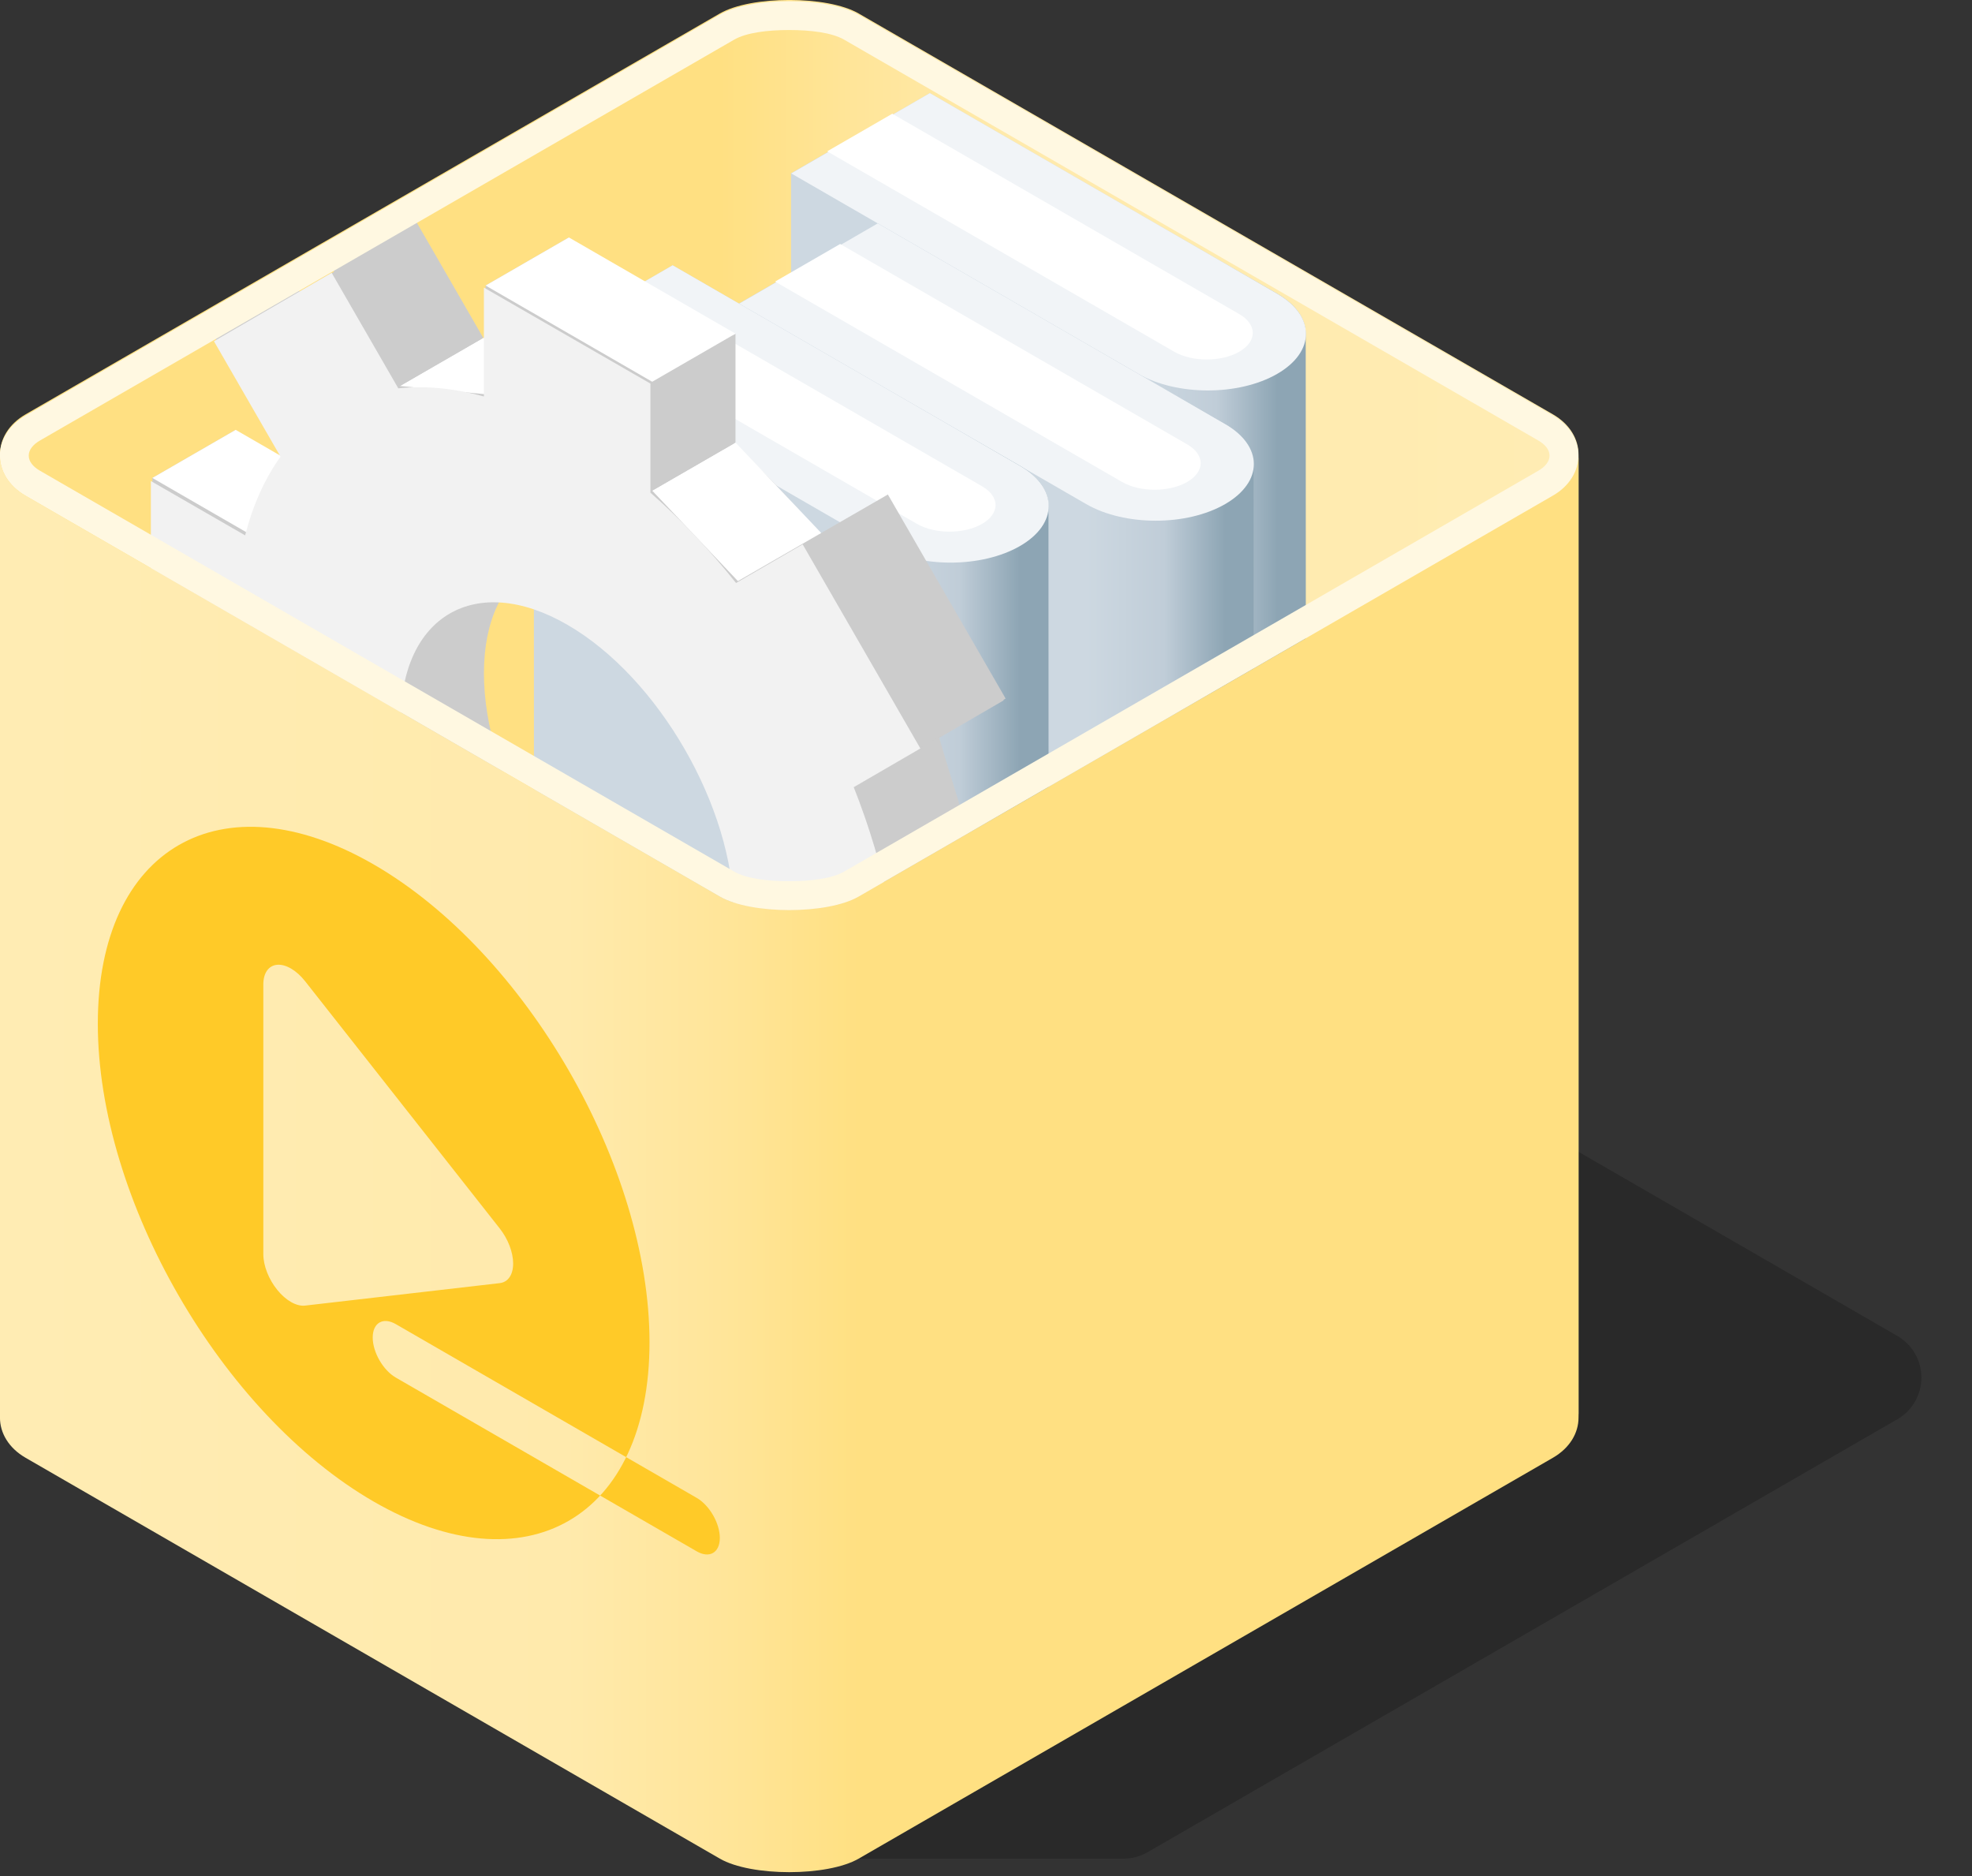 <?xml version="1.0" encoding="UTF-8" standalone="no"?>
<!DOCTYPE svg PUBLIC "-//W3C//DTD SVG 1.1//EN" "http://www.w3.org/Graphics/SVG/1.1/DTD/svg11.dtd">
<svg width="100%" height="100%" viewBox="0 0 205 195" version="1.1" xmlns="http://www.w3.org/2000/svg" xmlns:xlink="http://www.w3.org/1999/xlink" xml:space="preserve" xmlns:serif="http://www.serif.com/" style="fill-rule:evenodd;clip-rule:evenodd;stroke-linejoin:round;stroke-miterlimit:2;">
    <rect x="0" y="0" width="205" height="195" fill="#333333" stroke="none"/>
    <g transform="matrix(1,0,0,1,-913.879,-1527.64)">
        <g id="Package-amber-light" serif:id="Package amber light" transform="matrix(1,0,0,1,131.179,1474.06)">
            <g transform="matrix(1,0,0,1,-1040.5,-1365.7)">
                <path d="M1912.47,1612.47C1912.47,1612.47 1934.32,1612.47 1940,1612.47C1940.88,1612.47 1941.74,1612.24 1942.5,1611.8C1950.78,1607.02 2001.16,1577.94 2020.44,1566.8C2021.99,1565.91 2022.94,1564.26 2022.94,1562.47C2022.94,1560.69 2021.99,1559.04 2020.44,1558.14C2008.05,1550.99 1984.64,1537.47 1984.64,1537.47L1984.64,1556.37C1984.64,1565.31 1979.88,1573.56 1972.14,1578.02C1951.48,1589.95 1912.47,1612.47 1912.47,1612.47Z" style="fill-opacity:0.2;"/>
            </g>
            <g transform="matrix(1,0,0,-1,366.782,363.315)">
                <path d="M580.013,162.425L580.014,162.5L580.014,262.5C580.014,264.071 579.126,265.641 577.35,266.667C562.917,275 519.615,300 505.181,308.333C501.936,310.207 493.993,310.207 490.748,308.333C476.314,300 433.013,275 418.579,266.667C416.803,265.641 415.915,264.071 415.915,262.5L415.915,162.5C415.915,164.071 416.803,165.641 418.579,166.667C433.013,175 476.314,200 490.748,208.333C493.993,210.207 501.936,210.207 505.181,208.333C519.615,200 562.917,175 577.35,166.667C579.154,165.625 580.042,164.021 580.013,162.425ZM415.916,162.425L415.915,162.5L415.916,162.425ZM580.012,162.353C580.012,162.353 580.008,162.278 580.008,162.278L580.012,162.353ZM415.921,162.278L415.917,162.353C415.917,162.353 415.921,162.278 415.921,162.278ZM580.004,162.206C580.004,162.206 579.997,162.131 579.997,162.131L580.004,162.206ZM415.932,162.131L415.925,162.206C415.925,162.206 415.932,162.131 415.932,162.131ZM579.991,162.059C579.991,162.059 579.982,161.984 579.982,161.984L579.991,162.059ZM415.948,161.984L415.938,162.059C415.938,162.059 415.948,161.984 415.948,161.984ZM579.973,161.912C579.973,161.912 579.961,161.838 579.961,161.838L579.973,161.912ZM415.968,161.838L415.956,161.912C415.956,161.912 415.968,161.838 415.968,161.838ZM579.949,161.766C579.949,161.766 579.935,161.692 579.935,161.692L579.949,161.766ZM415.994,161.692L415.98,161.766C415.98,161.766 415.994,161.692 415.994,161.692ZM579.921,161.62C579.921,161.62 579.903,161.546 579.903,161.546L579.921,161.62ZM416.026,161.546L416.009,161.62C416.009,161.62 416.026,161.546 416.026,161.546ZM579.887,161.475C579.887,161.475 579.867,161.401 579.867,161.401L579.887,161.475ZM416.062,161.401L416.042,161.475C416.042,161.475 416.062,161.401 416.062,161.401ZM579.848,161.331C579.848,161.331 579.825,161.257 579.825,161.257L579.848,161.331ZM416.104,161.257L416.081,161.331C416.081,161.331 416.104,161.257 416.104,161.257ZM579.804,161.187C579.804,161.187 579.778,161.114 579.778,161.114L579.804,161.187ZM416.151,161.114L416.126,161.187C416.126,161.187 416.151,161.114 416.151,161.114ZM579.754,161.044C579.754,161.044 579.726,160.972 579.726,160.972L579.754,161.044ZM416.203,160.972L416.175,161.044C416.175,161.044 416.203,160.972 416.203,160.972ZM579.7,160.902C579.7,160.902 579.669,160.83 579.669,160.83L579.7,160.902ZM416.26,160.83L416.23,160.902C416.23,160.902 416.26,160.83 416.26,160.83ZM579.64,160.762C579.64,160.762 579.606,160.69 579.606,160.69L579.64,160.762ZM416.323,160.69L416.289,160.762C416.289,160.762 416.323,160.69 416.323,160.69ZM579.575,160.622C579.575,160.622 579.539,160.552 579.539,160.552L579.575,160.622ZM416.391,160.552L416.355,160.622C416.355,160.622 416.391,160.552 416.391,160.552ZM579.504,160.484C579.504,160.484 579.466,160.414 579.466,160.414L579.504,160.484ZM416.464,160.414L416.425,160.484C416.425,160.484 416.464,160.414 416.464,160.414ZM579.429,160.347C579.429,160.347 579.388,160.278 579.388,160.278L579.429,160.347ZM416.542,160.278L416.5,160.347C416.5,160.347 416.542,160.278 416.542,160.278ZM579.348,160.212C579.348,160.212 579.304,160.143 579.304,160.143L579.348,160.212ZM416.625,160.143L416.581,160.212C416.581,160.212 416.625,160.143 416.625,160.143ZM579.262,160.079C579.262,160.079 579.215,160.01 579.215,160.01L579.262,160.079ZM416.714,160.01L416.667,160.079C416.667,160.079 416.714,160.01 416.714,160.01ZM579.171,159.947C579.171,159.947 579.122,159.879 579.122,159.879L579.171,159.947ZM416.808,159.879L416.758,159.947C416.758,159.947 416.808,159.879 416.808,159.879ZM579.075,159.816C579.075,159.816 579.023,159.75 579.023,159.75L579.075,159.816ZM416.907,159.75L416.854,159.816C416.854,159.816 416.907,159.75 416.907,159.75ZM578.974,159.688C578.974,159.688 578.918,159.622 578.918,159.622L578.974,159.688ZM417.011,159.622L416.956,159.688C416.956,159.688 417.011,159.622 417.011,159.622ZM578.867,159.562C578.867,159.562 578.809,159.497 578.809,159.497L578.867,159.562ZM417.121,159.497L417.062,159.562C417.062,159.562 417.121,159.497 417.121,159.497ZM578.755,159.438C578.755,159.438 578.694,159.374 578.694,159.374L578.755,159.438ZM417.236,159.374L417.174,159.438C417.174,159.438 417.236,159.374 417.236,159.374ZM578.638,159.316C578.638,159.316 578.573,159.253 578.573,159.253L578.638,159.316ZM417.356,159.253L417.291,159.316C417.291,159.316 417.356,159.253 417.356,159.253ZM578.516,159.196C578.516,159.196 578.448,159.134 578.448,159.134L578.516,159.196ZM417.481,159.134L417.413,159.196C417.413,159.196 417.481,159.134 417.481,159.134ZM578.388,159.079C578.388,159.079 578.317,159.017 578.317,159.017L578.388,159.079ZM417.612,159.017L417.541,159.079C417.541,159.079 417.612,159.017 417.612,159.017ZM578.256,158.964C578.256,158.964 578.181,158.903 578.181,158.903L578.256,158.964ZM417.749,158.903L417.674,158.964C417.674,158.964 417.749,158.903 417.749,158.903ZM578.118,158.852C578.118,158.852 578.038,158.791 578.038,158.791L578.118,158.852ZM417.891,158.791L417.811,158.852C417.811,158.852 417.891,158.791 417.891,158.791ZM577.975,158.742C577.975,158.742 577.89,158.682 577.89,158.682L577.975,158.742ZM418.039,158.682L417.955,158.742C417.955,158.742 418.039,158.682 418.039,158.682ZM577.826,158.636C577.826,158.636 577.734,158.573 577.734,158.573L577.826,158.636ZM418.195,158.574L418.103,158.636C418.103,158.636 418.195,158.574 418.195,158.574ZM577.673,158.532C577.673,158.532 577.567,158.465 577.567,158.465L577.673,158.532ZM418.362,158.465L418.256,158.532C418.256,158.532 418.362,158.465 418.362,158.465ZM577.514,158.431L577.35,158.333C577.406,158.366 577.461,158.398 577.514,158.431ZM418.579,158.333L418.415,158.431C418.415,158.431 418.579,158.333 418.579,158.333Z" style="fill:url(#_Linear1);"/>
            </g>
            <g transform="matrix(1,0,0,1,431.919,-11.74)">
                <g transform="matrix(1,0,0,1,64.976,-112.486)">
                    <g>
                        <path d="M421.566,279.185C421.558,280.687 420.563,282.188 418.579,283.333C414.604,285.628 408.154,285.633 404.169,283.347L404.169,283.347L368.061,262.5L368.037,195.819L382.47,187.486L418.579,208.333L418.603,208.347C420.579,209.496 421.543,210.985 421.542,212.488L421.566,279.185Z" style="fill:url(#_Linear2);"/>
                    </g>
                    <g transform="matrix(1,0,0,1,-43.301,8.333)">
                        <path d="M461.88,200C465.863,202.3 465.863,206.034 461.88,208.333C457.897,210.633 451.43,210.633 447.446,208.333C447.446,208.333 411.362,187.5 411.362,187.5L425.772,179.153L461.88,200Z" style="fill:rgb(241,244,247);"/>
                    </g>
                    <g transform="matrix(0.938,0,0,0.938,48.132,-87.13)">
                        <path d="M345.056,299.218L352.272,295.051L390.73,317.255C392.722,318.405 392.722,320.272 390.73,321.422C388.739,322.571 385.505,322.571 383.514,321.422L345.056,299.218Z" style="fill:white;"/>
                    </g>
                </g>
                <g transform="matrix(1,0,0,1,59.559,-98.947)">
                    <g>
                        <path d="M421.566,279.185C421.558,280.687 420.563,282.188 418.579,283.333C414.604,285.628 408.154,285.633 404.169,283.347L404.169,283.347L368.061,262.5L368.037,195.819L382.47,187.486L418.579,208.333L418.603,208.347C420.579,209.496 421.543,210.985 421.542,212.488L421.566,279.185Z" style="fill:url(#_Linear3);"/>
                    </g>
                    <g transform="matrix(1,0,0,1,-43.301,8.333)">
                        <path d="M461.88,200C465.863,202.3 465.863,206.034 461.88,208.333C457.897,210.633 451.43,210.633 447.446,208.333C447.446,208.333 411.362,187.5 411.362,187.5L425.772,179.153L461.88,200Z" style="fill:rgb(241,244,247);"/>
                    </g>
                    <g transform="matrix(0.938,0,0,0.938,48.132,-87.13)">
                        <path d="M345.056,299.218L352.272,295.051L390.73,317.255C392.722,318.405 392.722,320.272 390.73,321.422C388.739,322.571 385.505,322.571 383.514,321.422L345.056,299.218Z" style="fill:white;"/>
                    </g>
                </g>
                <g transform="matrix(1,0,0,1,38.235,-94.591)">
                    <g>
                        <path d="M421.566,279.185C421.558,280.687 420.563,282.188 418.579,283.333C414.604,285.628 408.154,285.633 404.169,283.347L404.169,283.347L368.061,262.5L368.037,195.819L382.47,187.486L418.579,208.333L418.603,208.347C420.579,209.496 421.543,210.985 421.542,212.488L421.566,279.185Z" style="fill:url(#_Linear4);"/>
                    </g>
                    <g transform="matrix(1,0,0,1,-43.301,8.333)">
                        <path d="M461.88,200C465.863,202.3 465.863,206.034 461.88,208.333C457.897,210.633 451.43,210.633 447.446,208.333C447.446,208.333 411.362,187.5 411.362,187.5L425.772,179.153L461.88,200Z" style="fill:rgb(241,244,247);"/>
                    </g>
                    <g transform="matrix(0.938,0,0,0.938,48.132,-87.13)">
                        <path d="M345.056,299.218L352.272,295.051L390.73,317.255C392.722,318.405 392.722,320.272 390.73,321.422C388.739,322.571 385.505,322.571 383.514,321.422L345.056,299.218Z" style="fill:white;"/>
                    </g>
                </g>
            </g>
            <g id="g28400" transform="matrix(1,0,0,1,-1929.44,-3061.74)">
                <g id="rect12456" transform="matrix(0.229,0.132,0,0.265,2476.83,2597.48)">
                    <path d="M1285.04,1407.95L1285.04,1450.66C1271.4,1454.21 1258.32,1459.65 1246.18,1466.83L1215.93,1436.58L1162.49,1490.03L1192.72,1520.26C1185.58,1532.41 1180.17,1545.49 1176.65,1559.13L1133.86,1559.13L1133.86,1634.72L1176.57,1634.72C1180.12,1648.36 1185.56,1661.44 1192.74,1673.58L1162.49,1703.83L1215.93,1757.27L1246.17,1727.04C1258.31,1734.18 1271.4,1739.59 1285.04,1743.11L1285.04,1785.9L1360.63,1785.9L1360.63,1743.19C1374.27,1739.64 1387.35,1734.2 1399.49,1727.02L1429.74,1757.27L1483.18,1703.83L1452.95,1673.59C1460.09,1661.45 1465.5,1648.36 1469.02,1634.72L1511.81,1634.72L1511.81,1559.13L1469.1,1559.13C1465.55,1545.49 1460.11,1532.41 1452.93,1520.28L1483.18,1490.03L1429.74,1436.58L1399.5,1466.81C1387.36,1459.67 1374.27,1454.26 1360.63,1450.74L1360.63,1407.95L1285.04,1407.95ZM1322.84,1521.33C1364.3,1521.33 1398.42,1555.46 1398.42,1596.92C1398.42,1638.39 1364.3,1672.52 1322.84,1672.52C1281.37,1672.52 1247.24,1638.39 1247.24,1596.92C1247.24,1555.46 1281.37,1521.33 1322.84,1521.33Z" style="fill:rgb(204,204,204);fill-rule:nonzero;"/>
                </g>
                <g id="g28149">
                    <path id="path28063" d="M2762.62,3145L2771.28,3140L2771.28,3151.3L2762.62,3156.3L2762.62,3145" style="fill:rgb(204,204,204);fill-rule:nonzero;"/>
                    <path id="path28065" d="M2762.62,3156.3L2771.28,3151.3L2762.38,3150.44L2753.72,3155.44L2762.62,3156.3" style="fill:white;fill-rule:nonzero;"/>
                    <path id="path28067" d="M2753.72,3155.44L2762.38,3150.44L2755.45,3138.43L2746.79,3143.43L2753.72,3155.44" style="fill:rgb(204,204,204);fill-rule:nonzero;"/>
                    <path id="path28069" d="M2746.79,3143.43L2755.45,3138.43L2743.2,3145.5L2734.54,3150.5L2746.79,3143.43" style="fill-opacity:0.3;fill-rule:nonzero;"/>
                    <path id="path28071" d="M2734.54,3150.5L2743.2,3145.5L2750.13,3157.5L2741.47,3162.5L2734.54,3150.5" style="fill:rgb(204,204,204);fill-rule:nonzero;"/>
                    <path id="path28073" d="M2741.47,3162.5L2750.13,3157.5L2746.45,3165.66L2737.78,3170.66L2741.47,3162.5" style="fill:rgb(204,204,204);fill-rule:nonzero;"/>
                    <path id="path28077" d="M2727.98,3165L2736.64,3160L2736.64,3180L2727.98,3185L2727.98,3165" style="fill:rgb(204,204,204);fill-rule:nonzero;"/>
                    <path id="path28079" d="M2727.98,3185L2736.64,3180L2746.43,3185.65L2737.77,3190.65L2727.98,3185" style="fill:rgb(204,204,204);fill-rule:nonzero;"/>
                    <path id="path28081" d="M2737.77,3190.65L2746.43,3185.65L2750.13,3198.07L2741.47,3203.07L2737.77,3190.65" style="fill:rgb(204,204,204);fill-rule:nonzero;"/>
                    <path id="path28083" d="M2741.47,3203.07L2750.13,3198.07L2743.2,3202.07L2734.54,3207.07L2741.47,3203.07" style="fill-opacity:0.3;fill-rule:nonzero;"/>
                    <path id="path28085" d="M2734.54,3207.07L2743.2,3202.07L2755.45,3223.28L2746.79,3228.28L2734.54,3207.07" style="fill:rgb(204,204,204);fill-rule:nonzero;"/>
                    <path id="path28087" d="M2746.79,3228.28L2755.45,3223.28L2762.37,3219.28L2753.71,3224.28L2746.79,3228.28" style="fill-opacity:0.3;fill-rule:nonzero;"/>
                    <path id="path28089" d="M2753.71,3224.28L2762.37,3219.28L2771.28,3228.68L2762.62,3233.68L2753.71,3224.28" style="fill:rgb(204,204,204);fill-rule:nonzero;"/>
                    <path id="path28091" d="M2762.62,3233.68L2771.28,3228.68L2771.28,3240L2762.62,3245L2762.62,3233.68" style="fill:rgb(204,204,204);fill-rule:nonzero;"/>
                    <path id="path28093" d="M2762.62,3245L2771.28,3240L2788.6,3250L2779.94,3255L2762.62,3245" style="fill:rgb(204,204,204);fill-rule:nonzero;"/>
                    <path id="path28095" d="M2779.94,3255L2788.6,3250L2788.6,3238.7L2779.94,3243.7L2779.94,3255" style="fill:rgb(204,204,204);fill-rule:nonzero;"/>
                    <path id="path28097" d="M2779.94,3243.7L2788.6,3238.7L2797.51,3239.56L2788.85,3244.56L2779.94,3243.7" style="fill:rgb(204,204,204);fill-rule:nonzero;"/>
                    <path id="path28099" d="M2788.85,3244.56L2797.51,3239.56L2804.44,3251.57L2795.78,3256.57L2788.85,3244.56" style="fill:rgb(204,204,204);fill-rule:nonzero;"/>
                    <path id="path28101" d="M2795.78,3256.57L2804.44,3251.57L2816.68,3244.5L2808.02,3249.5L2795.78,3256.57" style="fill-opacity:0.3;fill-rule:nonzero;"/>
                    <path id="path28103" d="M2808.02,3249.5L2816.68,3244.5L2809.76,3232.5L2801.1,3237.5L2808.02,3249.5" style="fill:rgb(204,204,204);fill-rule:nonzero;"/>
                    <path id="path28105" d="M2801.1,3237.5L2809.76,3232.5L2813.44,3224.34L2804.78,3229.34L2801.1,3237.5" style="fill:rgb(204,204,204);fill-rule:nonzero;"/>
                    <path id="path28107" d="M2804.78,3229.34L2813.44,3224.34L2823.24,3230L2814.58,3235L2804.78,3229.34" style="fill:rgb(204,204,204);fill-rule:nonzero;"/>
                    <path id="path28109" d="M2814.58,3235L2823.24,3230L2823.24,3210L2814.58,3215L2814.58,3235" style="fill:rgb(204,204,204);fill-rule:nonzero;"/>
                    <path id="path28111" d="M2814.58,3215L2823.24,3210L2813.46,3204.35L2804.8,3209.35L2814.58,3215" style="fill:white;fill-rule:nonzero;"/>
                    <path id="path28113" d="M2804.8,3209.35L2813.46,3204.35L2809.75,3191.93L2801.09,3196.93L2804.8,3209.35" style="fill:rgb(204,204,204);fill-rule:nonzero;"/>
                    <path id="path28115" d="M2801.09,3196.93L2809.75,3191.93L2816.68,3187.93L2808.02,3192.93L2801.09,3196.93" style="fill-opacity:0.3;fill-rule:nonzero;"/>
                    <path id="path28117" d="M2808.02,3192.93L2816.68,3187.93L2804.44,3166.72L2795.78,3171.72L2808.02,3192.93" style="fill:rgb(204,204,204);fill-rule:nonzero;"/>
                    <path id="path28119" d="M2795.78,3171.72L2804.44,3166.72L2797.51,3170.72L2788.85,3175.72L2795.78,3171.72" style="fill-opacity:0.3;fill-rule:nonzero;"/>
                    <path id="path28121" d="M2788.85,3175.72L2797.51,3170.72L2788.6,3161.32L2779.94,3166.32L2788.85,3175.72" style="fill:white;fill-rule:nonzero;"/>
                    <path id="path28123" d="M2779.94,3166.32L2788.6,3161.32L2788.6,3150L2779.94,3155L2779.94,3166.32" style="fill:rgb(204,204,204);fill-rule:nonzero;"/>
                    <path id="path28125" d="M2779.94,3155L2788.6,3150L2771.28,3140L2762.62,3145L2779.94,3155" style="fill:white;fill-rule:nonzero;"/>
                    <path id="path28127" d="M2762.62,3145L2771.28,3140L2762.62,3145" style="fill-opacity:0.3;fill-rule:nonzero;"/>
                    <path id="path28145" d="M2771.28,3180L2779.94,3175L2771.28,3180" style="fill-opacity:0.3;fill-rule:nonzero;"/>
                    <path id="path28147" d="M2771.28,3180L2779.94,3175L2771.28,3180" style="fill-opacity:0.3;fill-rule:nonzero;"/>
                    <path id="path28075" d="M2737.78,3170.66L2746.45,3165.66L2736.64,3160L2727.98,3165L2737.78,3170.66" style="fill:white;fill-rule:nonzero;"/>
                </g>
                <g id="path20286" transform="matrix(0.229,0.132,0,0.265,2468.17,2602.48)">
                    <path d="M1285.04,1407.95L1285.04,1450.66C1271.4,1454.21 1258.32,1459.65 1246.18,1466.83L1215.93,1436.58L1162.49,1490.03L1192.72,1520.26C1185.58,1532.41 1180.17,1545.49 1176.65,1559.13L1133.86,1559.13L1133.86,1634.72L1176.57,1634.72C1180.12,1648.36 1185.56,1661.44 1192.74,1673.58L1162.49,1703.83L1215.93,1757.27L1246.17,1727.04C1258.31,1734.18 1271.4,1739.59 1285.04,1743.11L1285.04,1785.9L1360.63,1785.9L1360.63,1743.19C1374.27,1739.64 1387.35,1734.2 1399.49,1727.02L1429.74,1757.27L1483.18,1703.83L1452.95,1673.59C1460.09,1661.45 1465.5,1648.36 1469.02,1634.72L1511.81,1634.72L1511.81,1559.13L1469.1,1559.13C1465.55,1545.49 1460.11,1532.41 1452.93,1520.28L1483.18,1490.03L1429.74,1436.58L1399.5,1466.81C1387.36,1459.67 1374.27,1454.26 1360.63,1450.74L1360.63,1407.95L1285.04,1407.95ZM1322.84,1521.33C1364.3,1521.33 1398.42,1555.46 1398.42,1596.92C1398.42,1638.39 1364.3,1672.52 1322.84,1672.52C1281.37,1672.52 1247.24,1638.39 1247.24,1596.92C1247.24,1555.46 1281.37,1521.33 1322.84,1521.33Z" style="fill:rgb(242,242,242);fill-rule:nonzero;"/>
                </g>
            </g>
            <g transform="matrix(0.866,0.5,-0.866,0.5,670.302,-436.321)">
                <path d="M599.519,383.333C599.519,379.586 604.105,375 607.852,375L691.186,375C695.287,375 699.519,379.232 699.519,383.333L699.519,466.667C699.519,470.414 694.933,475 691.186,475L607.852,475C603.751,475 599.519,470.768 599.519,466.667L599.519,383.333ZM602.983,385.065C602.983,383.586 604.006,382.036 605.281,380.762C606.555,379.487 608.105,378.464 609.584,378.464L692.918,378.464C693.728,378.464 694.538,378.74 695.158,379.361C695.779,379.981 696.055,380.791 696.055,381.601L696.055,464.935C696.055,466.414 695.032,467.964 693.758,469.238C692.483,470.513 690.933,471.536 689.454,471.536L606.12,471.536C605.31,471.536 604.5,471.26 603.88,470.639C603.259,470.019 602.983,469.209 602.983,468.399L602.983,385.065Z" style="fill:rgb(255,248,225);"/>
            </g>
            <g transform="matrix(1,0,0,1,366.782,-61.562)">
                <path d="M580.013,162.425L580.014,162.5L580.014,262.5C580.014,264.071 579.126,265.641 577.35,266.667C562.917,275 519.615,300 505.181,308.333C501.936,310.207 493.993,310.207 490.748,308.333C476.314,300 433.013,275 418.579,266.667C416.803,265.641 415.915,264.071 415.915,262.5L415.915,162.5C415.915,164.071 416.803,165.641 418.579,166.667C433.013,175 476.314,200 490.748,208.333C493.993,210.207 501.936,210.207 505.181,208.333C519.615,200 562.917,175 577.35,166.667C579.154,165.625 580.042,164.021 580.013,162.425ZM415.916,162.425L415.915,162.5L415.916,162.425ZM580.012,162.353C580.012,162.353 580.008,162.278 580.008,162.278L580.012,162.353ZM415.921,162.278L415.917,162.353C415.917,162.353 415.921,162.278 415.921,162.278ZM580.004,162.206C580.004,162.206 579.997,162.131 579.997,162.131L580.004,162.206ZM415.932,162.131L415.925,162.206C415.925,162.206 415.932,162.131 415.932,162.131ZM579.991,162.059C579.991,162.059 579.982,161.984 579.982,161.984L579.991,162.059ZM415.948,161.984L415.938,162.059C415.938,162.059 415.948,161.984 415.948,161.984ZM579.973,161.912C579.973,161.912 579.961,161.838 579.961,161.838L579.973,161.912ZM415.968,161.838L415.956,161.912C415.956,161.912 415.968,161.838 415.968,161.838ZM579.949,161.766C579.949,161.766 579.935,161.692 579.935,161.692L579.949,161.766ZM415.994,161.692L415.98,161.766C415.98,161.766 415.994,161.692 415.994,161.692ZM579.921,161.62C579.921,161.62 579.903,161.546 579.903,161.546L579.921,161.62ZM416.026,161.546L416.009,161.62C416.009,161.62 416.026,161.546 416.026,161.546ZM579.887,161.475C579.887,161.475 579.867,161.401 579.867,161.401L579.887,161.475ZM416.062,161.401L416.042,161.475C416.042,161.475 416.062,161.401 416.062,161.401ZM579.848,161.331C579.848,161.331 579.825,161.257 579.825,161.257L579.848,161.331ZM416.104,161.257L416.081,161.331C416.081,161.331 416.104,161.257 416.104,161.257ZM579.804,161.187C579.804,161.187 579.778,161.114 579.778,161.114L579.804,161.187ZM416.151,161.114L416.126,161.187C416.126,161.187 416.151,161.114 416.151,161.114ZM579.754,161.044C579.754,161.044 579.726,160.972 579.726,160.972L579.754,161.044ZM416.203,160.972L416.175,161.044C416.175,161.044 416.203,160.972 416.203,160.972ZM579.7,160.902C579.7,160.902 579.669,160.83 579.669,160.83L579.7,160.902ZM416.26,160.83L416.23,160.902C416.23,160.902 416.26,160.83 416.26,160.83ZM579.64,160.762C579.64,160.762 579.606,160.69 579.606,160.69L579.64,160.762ZM416.323,160.69L416.289,160.762C416.289,160.762 416.323,160.69 416.323,160.69ZM579.575,160.622C579.575,160.622 579.539,160.552 579.539,160.552L579.575,160.622ZM416.391,160.552L416.355,160.622C416.355,160.622 416.391,160.552 416.391,160.552ZM579.504,160.484C579.504,160.484 579.466,160.414 579.466,160.414L579.504,160.484ZM416.464,160.414L416.425,160.484C416.425,160.484 416.464,160.414 416.464,160.414ZM579.429,160.347C579.429,160.347 579.388,160.278 579.388,160.278L579.429,160.347ZM416.542,160.278L416.5,160.347C416.5,160.347 416.542,160.278 416.542,160.278ZM579.348,160.212C579.348,160.212 579.304,160.143 579.304,160.143L579.348,160.212ZM416.625,160.143L416.581,160.212C416.581,160.212 416.625,160.143 416.625,160.143ZM579.262,160.079C579.262,160.079 579.215,160.01 579.215,160.01L579.262,160.079ZM416.714,160.01L416.667,160.079C416.667,160.079 416.714,160.01 416.714,160.01ZM579.171,159.947C579.171,159.947 579.122,159.879 579.122,159.879L579.171,159.947ZM416.808,159.879L416.758,159.947C416.758,159.947 416.808,159.879 416.808,159.879ZM579.075,159.816C579.075,159.816 579.023,159.75 579.023,159.75L579.075,159.816ZM416.907,159.75L416.854,159.816C416.854,159.816 416.907,159.75 416.907,159.75ZM578.974,159.688C578.974,159.688 578.918,159.622 578.918,159.622L578.974,159.688ZM417.011,159.622L416.956,159.688C416.956,159.688 417.011,159.622 417.011,159.622ZM578.867,159.562C578.867,159.562 578.809,159.497 578.809,159.497L578.867,159.562ZM417.121,159.497L417.062,159.562C417.062,159.562 417.121,159.497 417.121,159.497ZM578.755,159.438C578.755,159.438 578.694,159.374 578.694,159.374L578.755,159.438ZM417.236,159.374L417.174,159.438C417.174,159.438 417.236,159.374 417.236,159.374ZM578.638,159.316C578.638,159.316 578.573,159.253 578.573,159.253L578.638,159.316ZM417.356,159.253L417.291,159.316C417.291,159.316 417.356,159.253 417.356,159.253ZM578.516,159.196C578.516,159.196 578.448,159.134 578.448,159.134L578.516,159.196ZM417.481,159.134L417.413,159.196C417.413,159.196 417.481,159.134 417.481,159.134ZM578.388,159.079C578.388,159.079 578.317,159.017 578.317,159.017L578.388,159.079ZM417.612,159.017L417.541,159.079C417.541,159.079 417.612,159.017 417.612,159.017ZM578.256,158.964C578.256,158.964 578.181,158.903 578.181,158.903L578.256,158.964ZM417.749,158.903L417.674,158.964C417.674,158.964 417.749,158.903 417.749,158.903ZM578.118,158.852C578.118,158.852 578.038,158.791 578.038,158.791L578.118,158.852ZM417.891,158.791L417.811,158.852C417.811,158.852 417.891,158.791 417.891,158.791ZM577.975,158.742C577.975,158.742 577.89,158.682 577.89,158.682L577.975,158.742ZM418.039,158.682L417.955,158.742C417.955,158.742 418.039,158.682 418.039,158.682ZM577.826,158.636C577.826,158.636 577.734,158.573 577.734,158.573L577.826,158.636ZM418.195,158.574L418.103,158.636C418.103,158.636 418.195,158.574 418.195,158.574ZM577.673,158.532C577.673,158.532 577.567,158.465 577.567,158.465L577.673,158.532ZM418.362,158.465L418.256,158.532C418.256,158.532 418.362,158.465 418.362,158.465ZM577.514,158.431L577.35,158.333C577.406,158.366 577.461,158.398 577.514,158.431ZM418.579,158.333L418.415,158.431C418.415,158.431 418.579,158.333 418.579,158.333Z" style="fill:url(#_Linear5);"/>
            </g>
            <g transform="matrix(1,0,0,1,734.843,25.938)">
                <path d="M86.702,117.493C102.529,126.631 115.378,148.887 115.378,167.162C115.378,185.437 102.529,192.856 86.702,183.718C70.875,174.58 58.026,152.325 58.026,134.05C58.026,115.774 70.875,108.356 86.702,117.493ZM89.008,170.833C87.68,170.067 86.603,168.2 86.603,166.667C86.603,165.134 87.68,164.511 89.008,165.278L120.281,183.333C121.609,184.1 122.687,185.967 122.687,187.5C122.687,189.033 121.609,189.656 120.281,188.889C120.281,188.889 89.008,170.833 89.008,170.833ZM99.809,155.334C100.673,156.431 101.202,157.814 101.202,158.977C101.202,160.14 100.673,160.913 99.809,161.013C94.439,161.633 85.063,162.715 79.574,163.349C78.689,163.451 77.585,162.831 76.686,161.724C75.787,160.617 75.231,159.195 75.231,158.002L75.231,129.964C75.231,128.771 75.787,127.991 76.686,127.923C77.585,127.854 78.689,128.507 79.574,129.632C85.063,136.603 94.439,148.513 99.809,155.334Z" style="fill:rgb(255,202,40);"/>
            </g>
        </g>
    </g>
    <defs>
        <linearGradient id="_Linear1" x1="0" y1="0" x2="1" y2="0" gradientUnits="userSpaceOnUse" gradientTransform="matrix(-86.603,5.68434e-14,-5.68434e-13,-106.878,577.35,245.077)"><stop offset="0" style="stop-color:rgb(255,236,179);stop-opacity:1"/><stop offset="0.65" style="stop-color:rgb(255,234,172);stop-opacity:1"/><stop offset="0.84" style="stop-color:rgb(255,229,153);stop-opacity:1"/><stop offset="1" style="stop-color:rgb(255,224,130);stop-opacity:1"/></linearGradient>
        <linearGradient id="_Linear2" x1="0" y1="0" x2="1" y2="0" gradientUnits="userSpaceOnUse" gradientTransform="matrix(14.434,-5.68434e-14,3.97904e-13,66.113,404.145,241.667)"><stop offset="0" style="stop-color:rgb(205,216,225);stop-opacity:1"/><stop offset="0.56" style="stop-color:rgb(192,205,216);stop-opacity:1"/><stop offset="1" style="stop-color:rgb(141,165,180);stop-opacity:1"/></linearGradient>
        <linearGradient id="_Linear3" x1="0" y1="0" x2="1" y2="0" gradientUnits="userSpaceOnUse" gradientTransform="matrix(14.434,-5.68434e-14,3.97904e-13,66.113,404.145,241.667)"><stop offset="0" style="stop-color:rgb(205,216,225);stop-opacity:1"/><stop offset="0.56" style="stop-color:rgb(192,205,216);stop-opacity:1"/><stop offset="1" style="stop-color:rgb(141,165,180);stop-opacity:1"/></linearGradient>
        <linearGradient id="_Linear4" x1="0" y1="0" x2="1" y2="0" gradientUnits="userSpaceOnUse" gradientTransform="matrix(14.434,-5.68434e-14,3.97904e-13,66.113,404.145,241.667)"><stop offset="0" style="stop-color:rgb(205,216,225);stop-opacity:1"/><stop offset="0.56" style="stop-color:rgb(192,205,216);stop-opacity:1"/><stop offset="1" style="stop-color:rgb(141,165,180);stop-opacity:1"/></linearGradient>
        <linearGradient id="_Linear5" x1="0" y1="0" x2="1" y2="0" gradientUnits="userSpaceOnUse" gradientTransform="matrix(86.603,0,0,106.878,418.579,246.298)"><stop offset="0" style="stop-color:rgb(255,236,179);stop-opacity:1"/><stop offset="0.65" style="stop-color:rgb(255,234,172);stop-opacity:1"/><stop offset="0.84" style="stop-color:rgb(255,229,153);stop-opacity:1"/><stop offset="1" style="stop-color:rgb(255,224,130);stop-opacity:1"/></linearGradient>
    </defs>
</svg>
